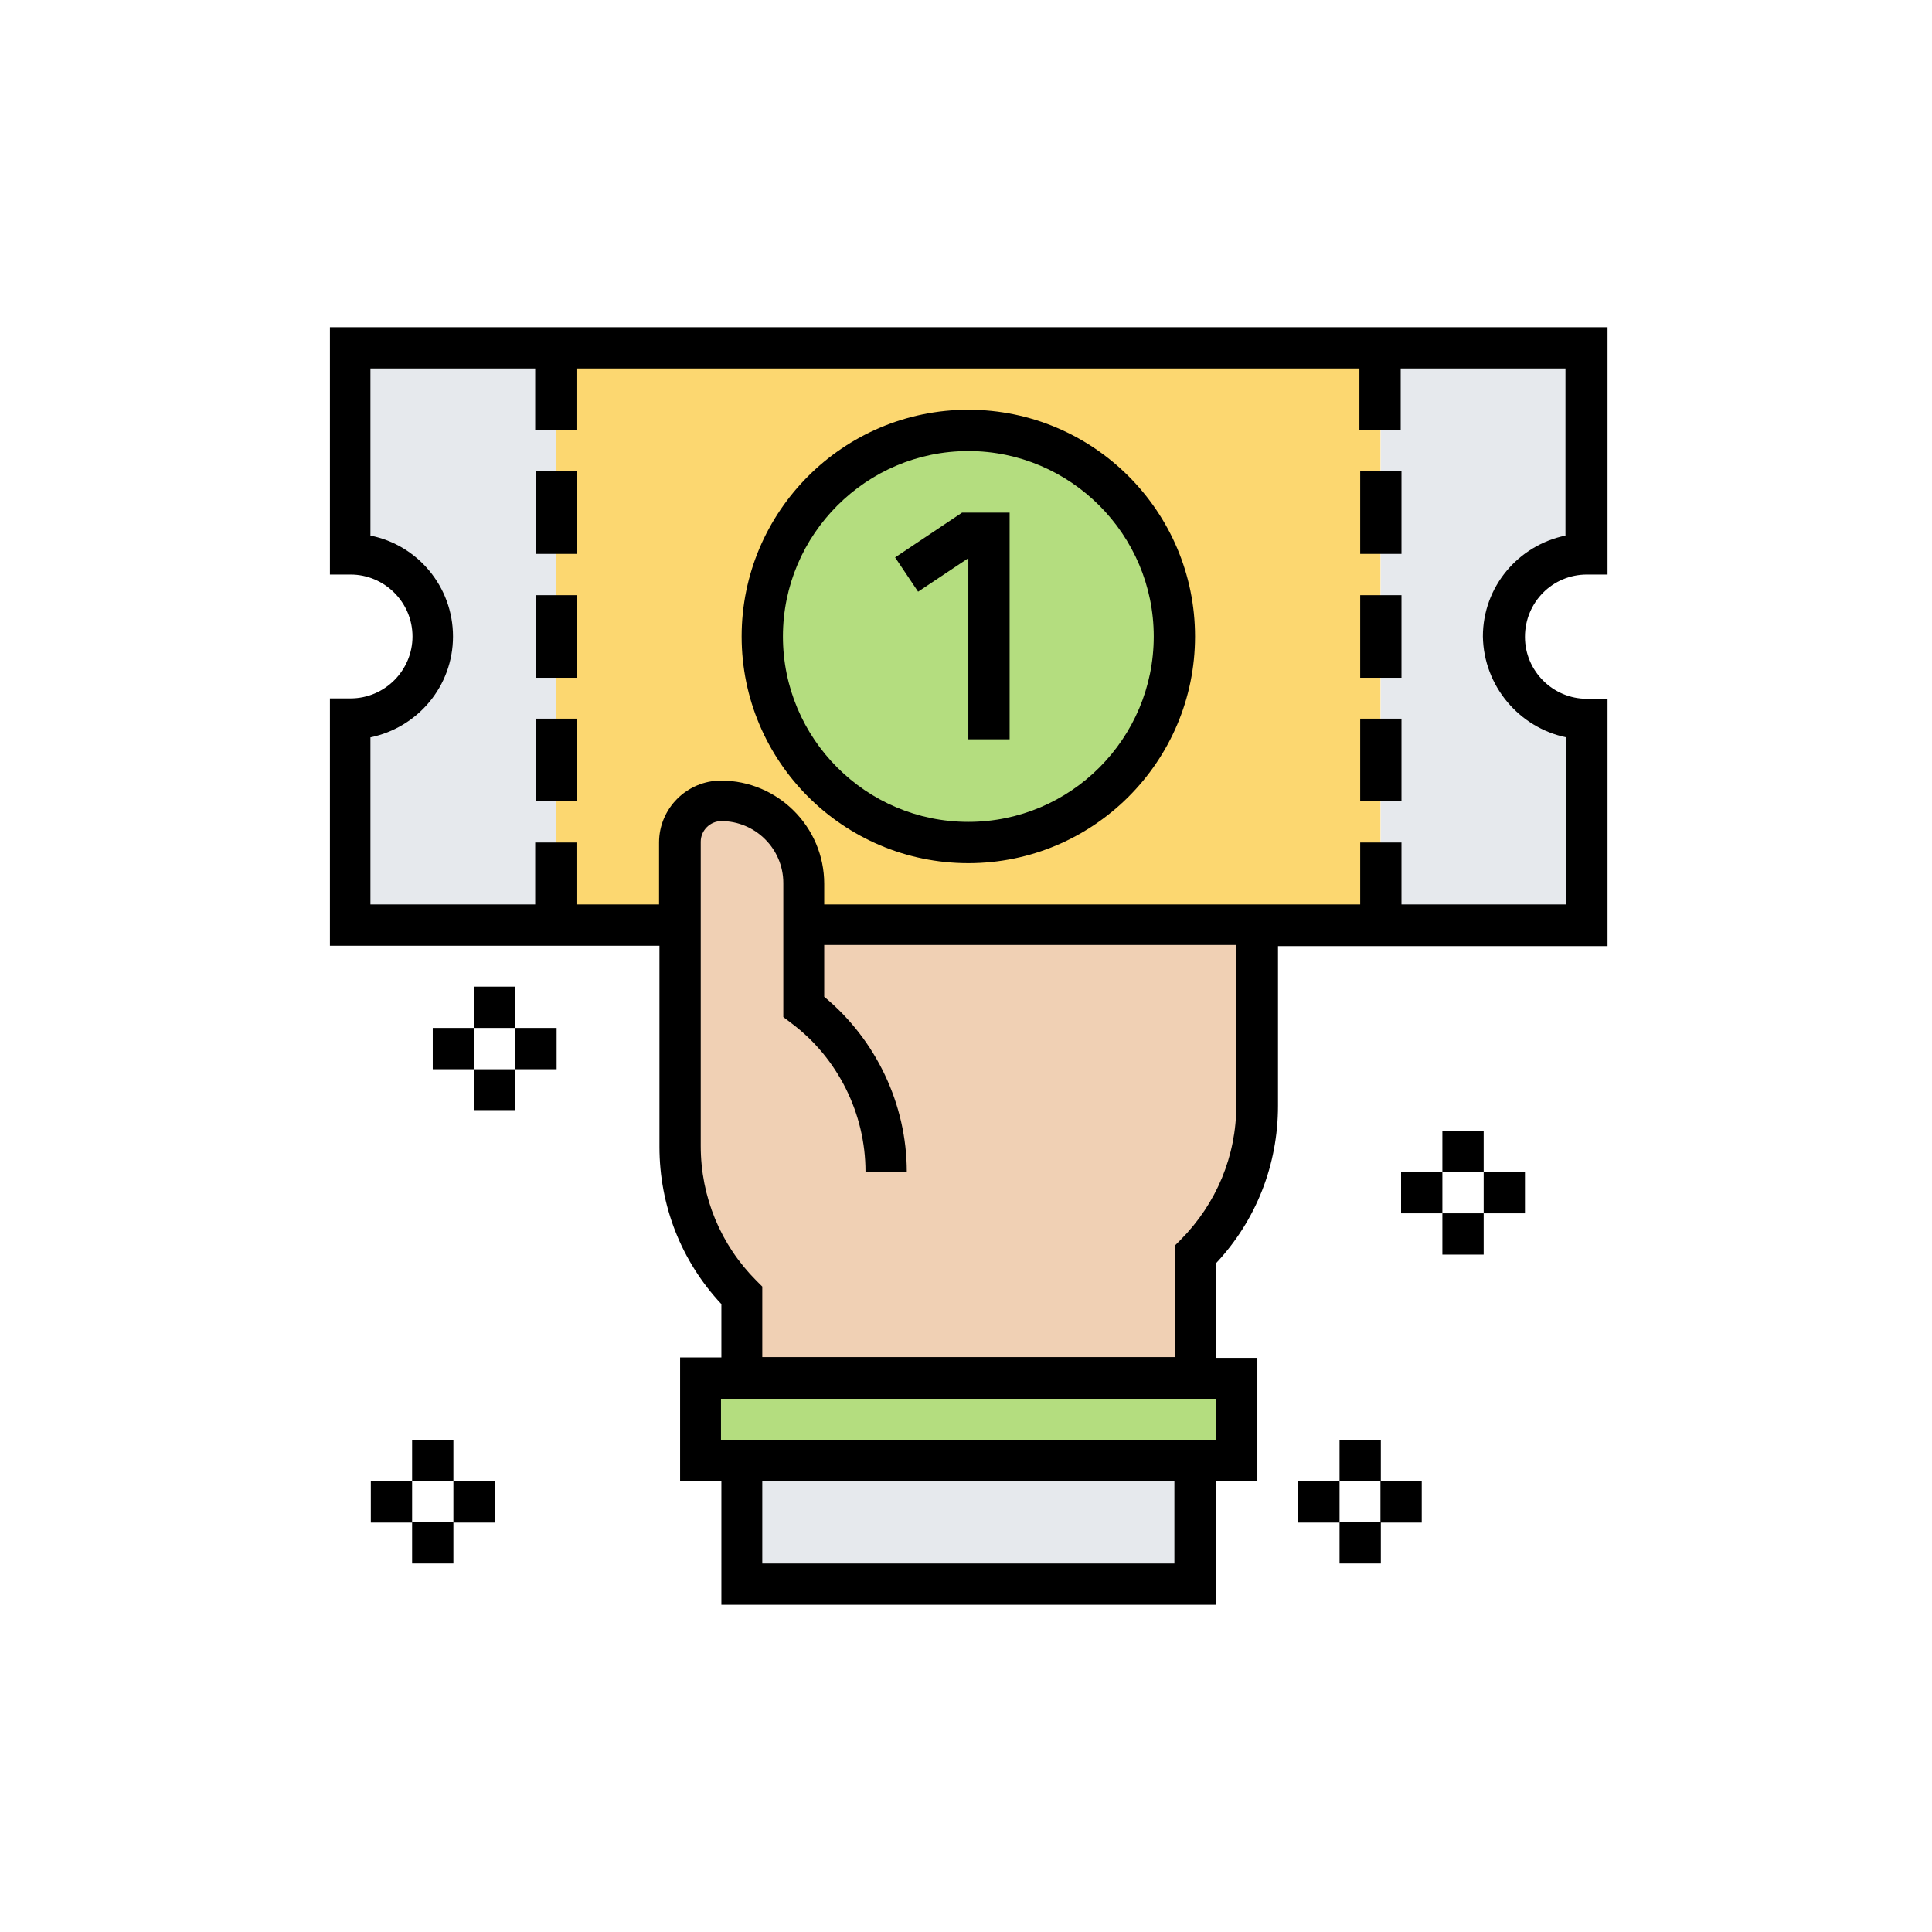 <?xml version="1.0" encoding="utf-8"?>
<!-- Generator: Adobe Illustrator 19.0.0, SVG Export Plug-In . SVG Version: 6.00 Build 0)  -->
<svg version="1.1" id="Layer_1" xmlns="http://www.w3.org/2000/svg" xmlns:xlink="http://www.w3.org/1999/xlink" x="0px" y="0px"
	 viewBox="218 23 496 496" style="enable-background:new 218 23 496 496;" xml:space="preserve">
<style type="text/css">
	.st0{fill:#E6E9ED;}
	.st1{fill:#B4DD7F;}
	.st2{fill:#F0D0B4;}
	.st3{fill:#FCD770;}
</style>
<path class="st0" d="M408.5,398h116.4v31.7H408.5V398z"/>
<path class="st1" d="M535.4,376.8V398H397.9v-21.2H535.4z"/>
<path class="st2" d="M424.3,260.4h116.4v46.3c0,14.3-5.7,28.1-15.9,38.3v31.7H408.5v-21.2c-5.1-5.1-9-11.1-11.7-17.6
	c-2.7-6.6-4.1-13.5-4.1-20.7v-78.1c0-5.8,4.8-10.6,10.6-10.6c5.8,0,11.1,2.4,15,6.2c3.8,3.9,6.2,9.2,6.2,15V260.4z"/>
<path class="st0" d="M625.4,207.5v52.9h-52.9V112.3h52.9v52.9c-11.7,0-21.2,9.5-21.2,21.2S613.7,207.5,625.4,207.5z"/>
<path class="st0" d="M360.8,239.3v21.2h-52.9v-52.9c11.7,0,21.2-9.5,21.2-21.2s-9.5-21.2-21.2-21.2v-52.9h52.9V239.3z"/>
<path class="st3" d="M572.5,239.3v21.2H424.3v-10.6c0-5.8-2.4-11.1-6.2-15c-3.9-3.8-9.2-6.2-15-6.2c-5.8,0-10.6,4.8-10.6,10.6v21.2
	h-31.7V112.3h211.6V239.3z"/>
<path class="st1" d="M519.5,186.4c0,29.2-23.7,52.9-52.9,52.9c-29.2,0-52.9-23.7-52.9-52.9s23.7-52.9,52.9-52.9
	C495.9,133.5,519.5,157.1,519.5,186.4z"/>
<path d="M625.4,170.5h5.3V107h-328v63.5h5.3c8.7,0,15.9,7.1,15.9,15.9c0,8.7-7.1,15.9-15.9,15.9h-5.3v63.5h84.6v51.6
	c0,15.1,5.6,29.4,15.9,40.4v13.7h-10.6v31.7h10.6V435h127v-31.7h10.6v-31.7h-10.6v-24.3c10.3-11,15.9-25.3,15.9-40.4v-41h84.6v-63.5
	h-5.3c-8.7,0-15.9-7.1-15.9-15.9C609.5,177.6,616.6,170.5,625.4,170.5z M519.5,424.4H413.7v-21.2h105.8V424.4z M530.1,392.7h-127
	v-10.6h127V392.7z M535.4,306.7c0,13.1-5.1,25.3-14.3,34.6l-1.5,1.5v28.6H413.7v-18.1l-1.5-1.5c-9.2-9.2-14.3-21.5-14.3-34.6v-78.1
	c0-2.9,2.4-5.3,5.3-5.3c8.7,0,15.9,7.1,15.9,15.9v34.4l2.1,1.6c11.9,8.9,19,23.2,19,38.1h10.6c0-17.3-7.9-33.9-21.2-44.9v-13.3
	h105.8V306.7z M620.1,212.3v42.9h-42.3v-15.9h-10.6v15.9H429.6v-5.3c0-14.6-11.9-26.5-26.5-26.5c-8.7,0-15.9,7.1-15.9,15.9v15.9
	h-21.2v-15.9h-10.6v15.9h-42.3v-42.9c12.1-2.5,21.2-13.1,21.2-25.9s-9.1-23.5-21.2-25.9v-42.9h42.3v15.9h10.6v-15.9h201v15.9h10.6
	v-15.9h42.3v42.9c-12.1,2.5-21.2,13.1-21.2,25.9C598.9,199.1,608,209.8,620.1,212.3z"/>
<path d="M466.6,128.2c-32.1,0-58.2,26.1-58.2,58.2s26.1,58.2,58.2,58.2s58.2-26.1,58.2-58.2S498.7,128.2,466.6,128.2z M466.6,234
	c-26.3,0-47.6-21.4-47.6-47.6s21.4-47.6,47.6-47.6s47.6,21.4,47.6,47.6S492.9,234,466.6,234z"/>
<path d="M447.8,166.1l5.9,8.8l12.9-8.6v46.5h10.6v-58.2H465L447.8,166.1z"/>
<path d="M355.5,144h10.6v21.2h-10.6V144z"/>
<path d="M355.5,175.8h10.6v21.2h-10.6V175.8z"/>
<path d="M355.5,207.5h10.6v21.2h-10.6V207.5z"/>
<path d="M567.2,144h10.6v21.2h-10.6V144z"/>
<path d="M567.2,175.8h10.6v21.2h-10.6V175.8z"/>
<path d="M567.2,207.5h10.6v21.2h-10.6V207.5z"/>
<path d="M588.3,313.3h10.6v10.6h-10.6V313.3z"/>
<path d="M588.3,334.5h10.6v10.6h-10.6V334.5z"/>
<path d="M598.9,323.9h10.6v10.6h-10.6V323.9z"/>
<path d="M577.7,323.9h10.6v10.6h-10.6V323.9z"/>
<path d="M339.7,276.3h10.6v10.6h-10.6V276.3z"/>
<path d="M339.7,297.5h10.6V308h-10.6V297.5z"/>
<path d="M350.3,286.9h10.6v10.6h-10.6V286.9z"/>
<path d="M329.1,286.9h10.6v10.6h-10.6V286.9z"/>
<path d="M323.8,392.7h10.6v10.6h-10.6V392.7z"/>
<path d="M323.8,413.8h10.6v10.6h-10.6V413.8z"/>
<path d="M334.4,403.3H345v10.6h-10.6V403.3z"/>
<path d="M313.2,403.3h10.6v10.6h-10.6V403.3z"/>
<path d="M561.9,392.7h10.6v10.6h-10.6V392.7z"/>
<path d="M561.9,413.8h10.6v10.6h-10.6V413.8z"/>
<path d="M572.5,403.3H583v10.6h-10.6V403.3z"/>
<path d="M551.3,403.3h10.6v10.6h-10.6V403.3z"/>
</svg>
